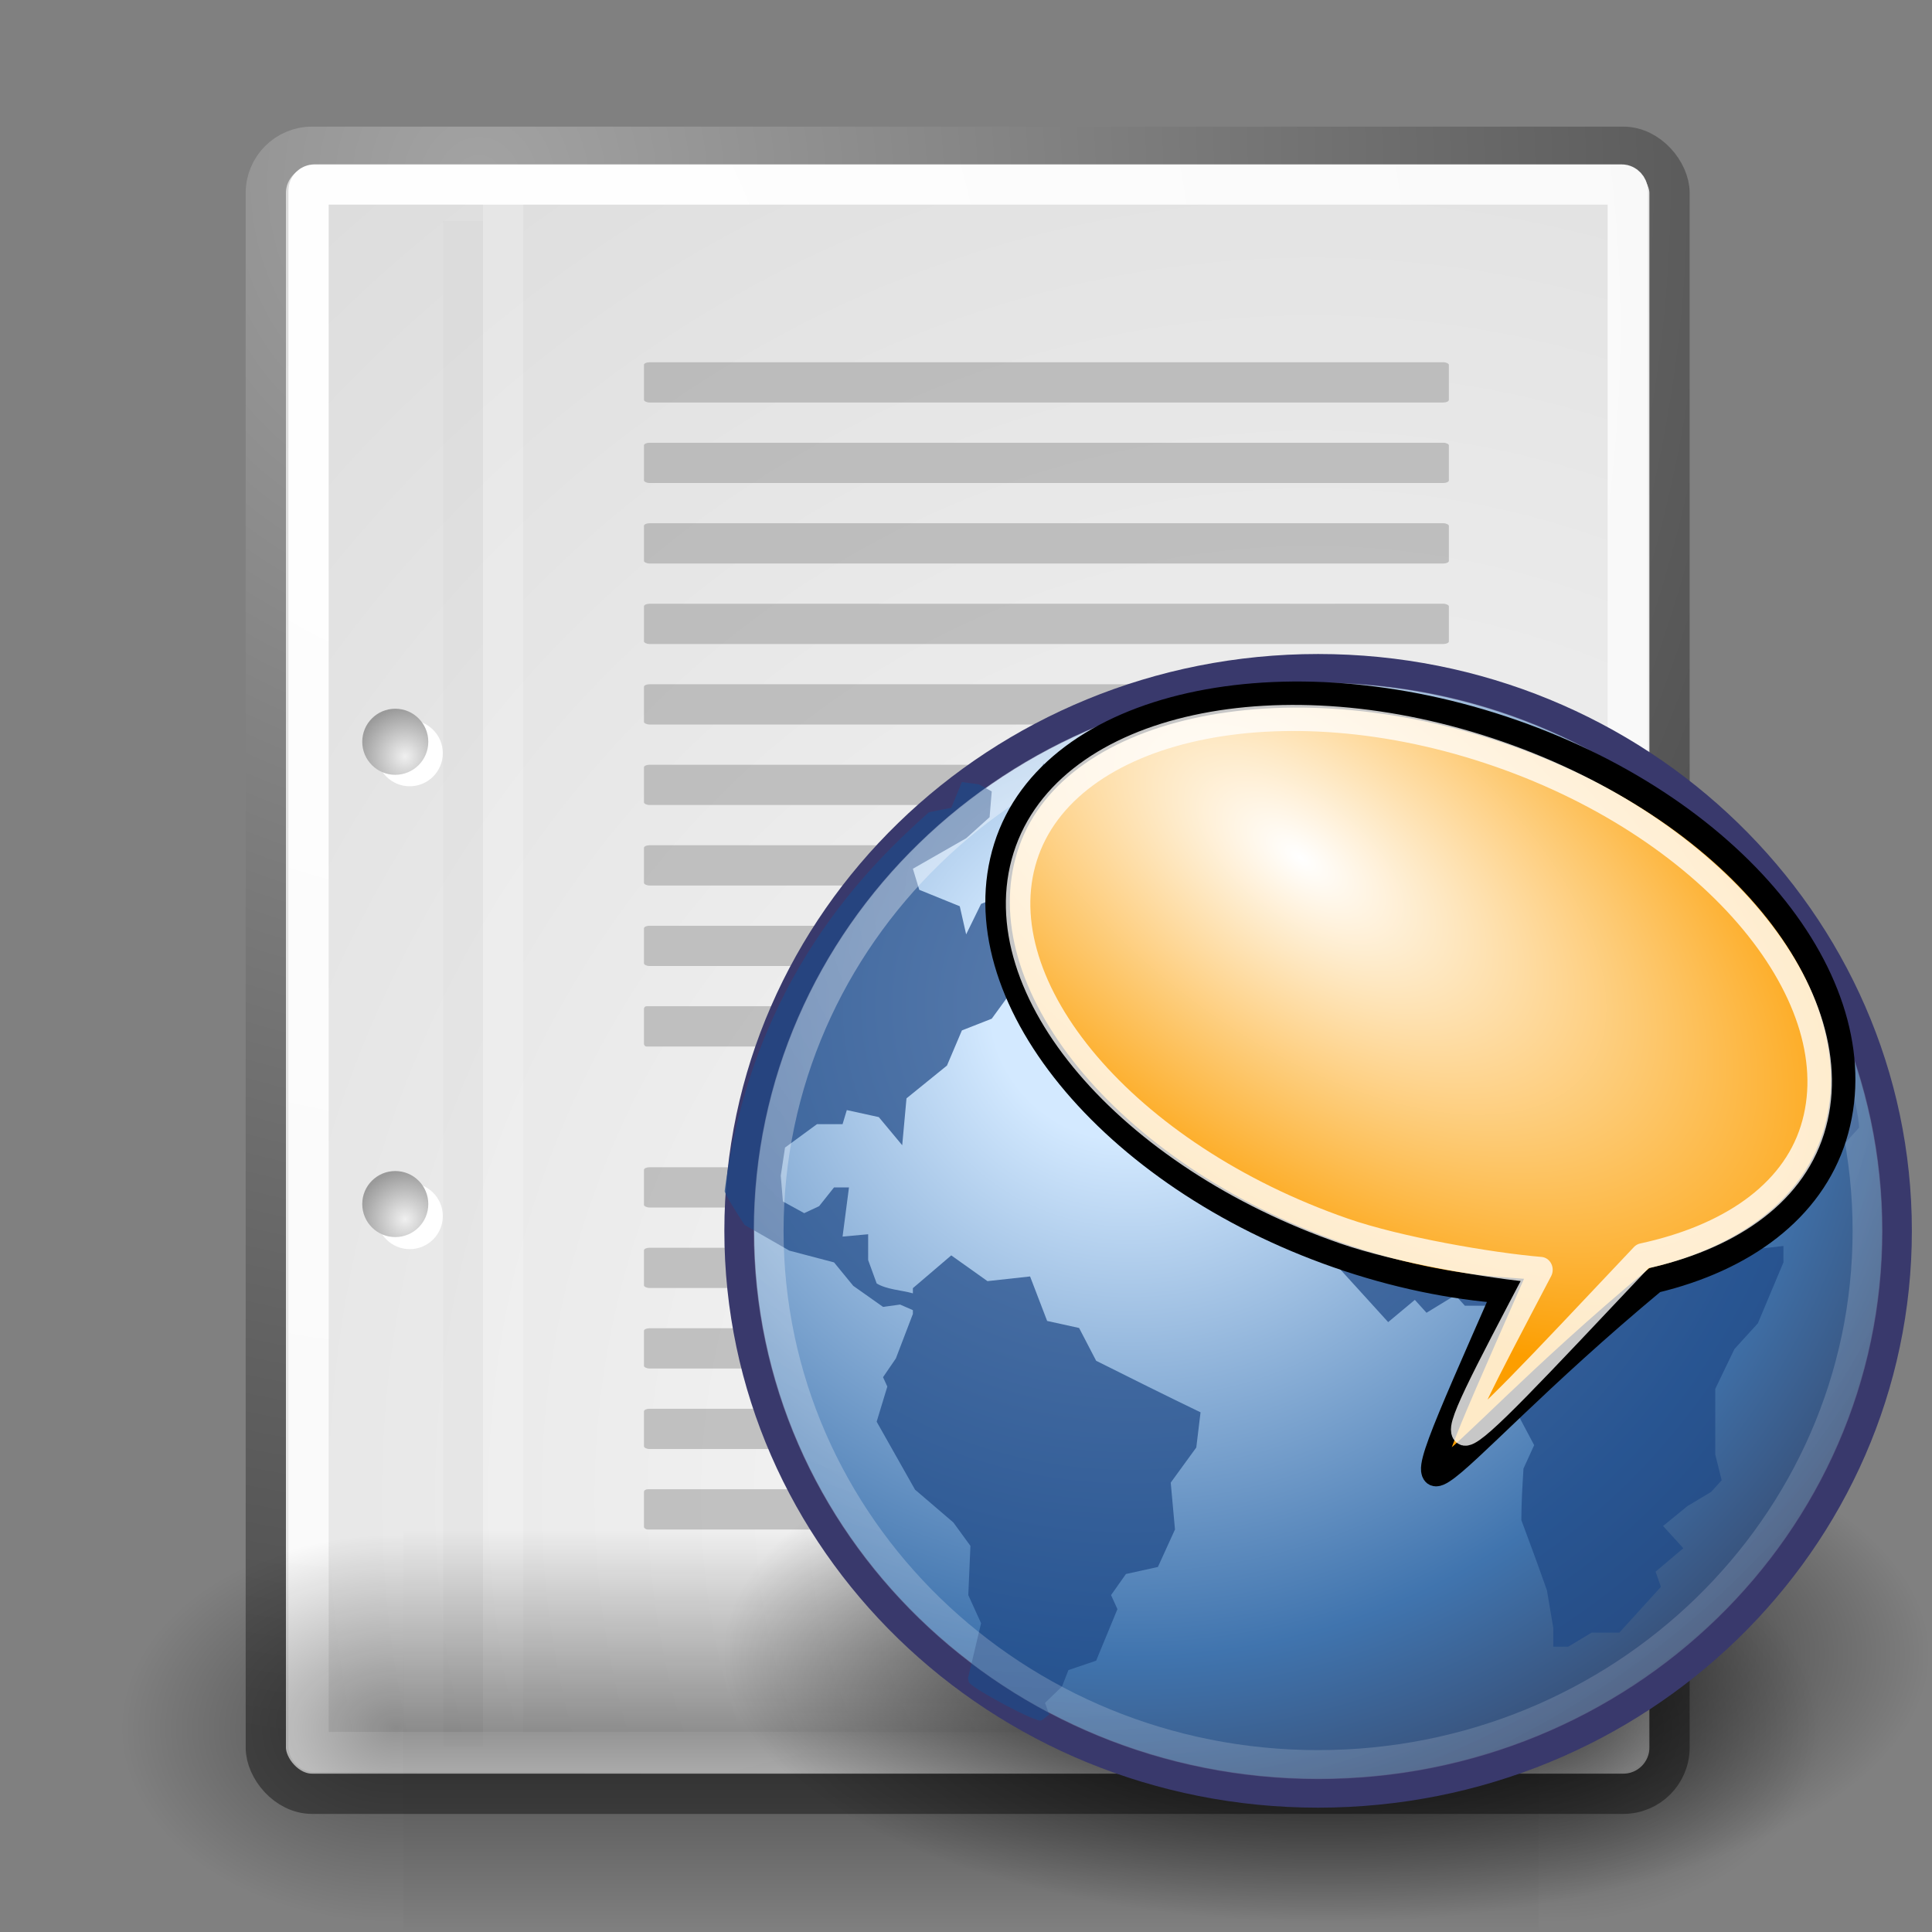 <?xml version="1.0" encoding="UTF-8" standalone="no"?>
<!-- Created with Inkscape (http://www.inkscape.org/) -->
<svg
   xmlns:dc="http://purl.org/dc/elements/1.1/"
   xmlns:cc="http://web.resource.org/cc/"
   xmlns:rdf="http://www.w3.org/1999/02/22-rdf-syntax-ns#"
   xmlns:svg="http://www.w3.org/2000/svg"
   xmlns="http://www.w3.org/2000/svg"
   xmlns:xlink="http://www.w3.org/1999/xlink"
   xmlns:sodipodi="http://sodipodi.sourceforge.net/DTD/sodipodi-0.dtd"
   xmlns:inkscape="http://www.inkscape.org/namespaces/inkscape"
   inkscape:export-ydpi="480"
   inkscape:export-xdpi="480"
   inkscape:export-filename="c:\documents and settings\eric\desktop\WeSayWordsDoc.png"
   sodipodi:docname="WeSayWordsDoc.ico.svg"
   sodipodi:docbase="C:\Documents and Settings\Eric\Desktop"
   inkscape:version="0.44.1"
   sodipodi:version="0.32"
   id="svg249"
   height="48px"
   width="48px">
  <rect width="100%" height="100%" fill="#808080" stroke="none"/>
  <defs
	 id="defs3">
	<radialGradient
	   inkscape:collect="always"
	   xlink:href="#linearGradient5060"
	   id="radialGradient6719"
	   gradientUnits="userSpaceOnUse"
	   gradientTransform="matrix(-2.774,0,0,1.97,112.762,-872.885)"
	   cx="605.714"
	   cy="486.648"
	   fx="605.714"
	   fy="486.648"
	   r="117.143" />
	<linearGradient
	   inkscape:collect="always"
	   id="linearGradient5060">
	  <stop
		 style="stop-color:black;stop-opacity:1;"
		 offset="0"
		 id="stop5062" />
	  <stop
		 style="stop-color:black;stop-opacity:0;"
		 offset="1"
		 id="stop5064" />
	</linearGradient>
	<radialGradient
	   inkscape:collect="always"
	   xlink:href="#linearGradient5060"
	   id="radialGradient6717"
	   gradientUnits="userSpaceOnUse"
	   gradientTransform="matrix(2.774,0,0,1.97,-1891.633,-872.885)"
	   cx="605.714"
	   cy="486.648"
	   fx="605.714"
	   fy="486.648"
	   r="117.143" />
	<linearGradient
	   id="linearGradient5048">
	  <stop
		 style="stop-color:black;stop-opacity:0;"
		 offset="0"
		 id="stop5050" />
	  <stop
		 id="stop5056"
		 offset="0.5"
		 style="stop-color:black;stop-opacity:1;" />
	  <stop
		 style="stop-color:black;stop-opacity:0;"
		 offset="1"
		 id="stop5052" />
	</linearGradient>
	<linearGradient
	   inkscape:collect="always"
	   xlink:href="#linearGradient5048"
	   id="linearGradient6715"
	   gradientUnits="userSpaceOnUse"
	   gradientTransform="matrix(2.774,0,0,1.97,-1892.179,-872.885)"
	   x1="302.857"
	   y1="366.648"
	   x2="302.857"
	   y2="609.505" />
	<linearGradient
	   inkscape:collect="always"
	   id="linearGradient4542">
	  <stop
		 style="stop-color:#000000;stop-opacity:1;"
		 offset="0"
		 id="stop4544" />
	  <stop
		 style="stop-color:#000000;stop-opacity:0;"
		 offset="1"
		 id="stop4546" />
	</linearGradient>
	<linearGradient
	   id="linearGradient15662">
	  <stop
		 id="stop15664"
		 offset="0"
		 style="stop-color:#ffffff;stop-opacity:1;" />
	  <stop
		 id="stop15666"
		 offset="1"
		 style="stop-color:#f8f8f8;stop-opacity:1;" />
	</linearGradient>
	<radialGradient
	   id="aigrd3"
	   cx="20.892"
	   cy="64.568"
	   r="5.257"
	   fx="20.892"
	   fy="64.568"
	   gradientUnits="userSpaceOnUse">
	  <stop
		 offset="0"
		 style="stop-color:#F0F0F0"
		 id="stop15573" />
	  <stop
		 offset="1"
		 style="stop-color:#9a9a9a;stop-opacity:1;"
		 id="stop15575" />
	</radialGradient>
	<radialGradient
	   id="aigrd2"
	   cx="20.892"
	   cy="114.568"
	   r="5.256"
	   fx="20.892"
	   fy="114.568"
	   gradientUnits="userSpaceOnUse">
	  <stop
		 offset="0"
		 style="stop-color:#F0F0F0"
		 id="stop15566" />
	  <stop
		 offset="1"
		 style="stop-color:#9a9a9a;stop-opacity:1;"
		 id="stop15568" />
	</radialGradient>
	<linearGradient
	   id="linearGradient269">
	  <stop
		 id="stop270"
		 offset="0"
		 style="stop-color:#a3a3a3;stop-opacity:1;" />
	  <stop
		 id="stop271"
		 offset="1"
		 style="stop-color:#4c4c4c;stop-opacity:1;" />
	</linearGradient>
	<linearGradient
	   id="linearGradient259">
	  <stop
		 id="stop260"
		 offset="0"
		 style="stop-color:#fafafa;stop-opacity:1;" />
	  <stop
		 id="stop261"
		 offset="1"
		 style="stop-color:#bbbbbb;stop-opacity:1;" />
	</linearGradient>
	<radialGradient
	   inkscape:collect="always"
	   xlink:href="#linearGradient269"
	   id="radialGradient15656"
	   gradientUnits="userSpaceOnUse"
	   gradientTransform="matrix(0.968,0,0,1.033,3.354,0.646)"
	   cx="8.824"
	   cy="3.756"
	   fx="8.824"
	   fy="3.756"
	   r="37.752" />
	<radialGradient
	   inkscape:collect="always"
	   xlink:href="#linearGradient259"
	   id="radialGradient15658"
	   gradientUnits="userSpaceOnUse"
	   gradientTransform="scale(0.96,1.041)"
	   cx="33.967"
	   cy="35.737"
	   fx="33.967"
	   fy="35.737"
	   r="86.708" />
	<radialGradient
	   inkscape:collect="always"
	   xlink:href="#linearGradient15662"
	   id="radialGradient15668"
	   gradientUnits="userSpaceOnUse"
	   gradientTransform="matrix(0.968,0,0,1.033,3.354,0.646)"
	   cx="8.144"
	   cy="7.268"
	   fx="8.144"
	   fy="7.268"
	   r="38.159" />
	<radialGradient
	   r="5.256"
	   fy="114.568"
	   fx="20.892"
	   cy="114.568"
	   cx="20.892"
	   gradientTransform="matrix(0.23,0,0,0.23,4.614,3.98)"
	   gradientUnits="userSpaceOnUse"
	   id="radialGradient2283"
	   xlink:href="#aigrd2"
	   inkscape:collect="always" />
	<radialGradient
	   r="5.257"
	   fy="64.568"
	   fx="20.892"
	   cy="64.568"
	   cx="20.892"
	   gradientTransform="matrix(0.23,0,0,0.23,4.614,3.98)"
	   gradientUnits="userSpaceOnUse"
	   id="radialGradient2285"
	   xlink:href="#aigrd3"
	   inkscape:collect="always" />
	<radialGradient
	   inkscape:collect="always"
	   xlink:href="#linearGradient4542"
	   id="radialGradient4548"
	   cx="24.307"
	   cy="42.078"
	   fx="24.307"
	   fy="42.078"
	   r="15.822"
	   gradientTransform="matrix(1,0,0,0.285,0,30.089)"
	   gradientUnits="userSpaceOnUse" />
	<radialGradient
	   r="18.661"
	   fy="1.747"
	   fx="31.742"
	   cy="1.747"
	   cx="31.742"
	   gradientTransform="matrix(-1.475,0.438,-0.193,-0.721,82.498,-4.605)"
	   gradientUnits="userSpaceOnUse"
	   id="radialGradient1959"
	   xlink:href="#linearGradient3671"
	   inkscape:collect="always" />
	<radialGradient
	   gradientUnits="userSpaceOnUse"
	   gradientTransform="matrix(1,0,0,0.795,0,2.7)"
	   r="18.661"
	   fy="13.148"
	   fx="29.939"
	   cy="13.148"
	   cx="29.939"
	   id="radialGradient4279"
	   xlink:href="#linearGradient3671"
	   inkscape:collect="always" />
	<radialGradient
	   r="43.527"
	   fy="12.142"
	   fx="15.601"
	   cy="12.142"
	   cx="15.601"
	   gradientTransform="scale(1,1)"
	   gradientUnits="userSpaceOnUse"
	   id="radialGradient3378"
	   xlink:href="#linearGradient4126"
	   inkscape:collect="always" />
	<radialGradient
	   r="29.993"
	   fy="15.716"
	   fx="18.248"
	   cy="15.716"
	   cx="18.248"
	   gradientTransform="scale(1,1)"
	   gradientUnits="userSpaceOnUse"
	   id="radialGradient3376"
	   xlink:href="#linearGradient3962"
	   inkscape:collect="always" />
	<radialGradient
	   r="12.289"
	   fy="63.965"
	   fx="15.116"
	   cy="63.965"
	   cx="15.116"
	   gradientTransform="scale(1.644,0.608)"
	   gradientUnits="userSpaceOnUse"
	   id="radialGradient3374"
	   xlink:href="#linearGradient4114"
	   inkscape:collect="always" />
	<linearGradient
	   y2="21.336"
	   x2="-21.962"
	   y1="15.649"
	   x1="-21.659"
	   gradientUnits="userSpaceOnUse"
	   id="linearGradient6019"
	   xlink:href="#linearGradient6001"
	   inkscape:collect="always" />
	<linearGradient
	   y2="22.662"
	   x2="-22.114"
	   y1="28.338"
	   x1="-22.823"
	   gradientUnits="userSpaceOnUse"
	   id="linearGradient6015"
	   xlink:href="#linearGradient6001"
	   inkscape:collect="always" />
	<linearGradient
	   y2="22.662"
	   x2="-22.114"
	   y1="30.057"
	   x1="-25.176"
	   gradientUnits="userSpaceOnUse"
	   id="linearGradient6011"
	   xlink:href="#linearGradient6001"
	   inkscape:collect="always" />
	<linearGradient
	   gradientUnits="userSpaceOnUse"
	   y2="21.042"
	   x2="-22.252"
	   y1="30.057"
	   x1="-25.176"
	   id="linearGradient6007"
	   xlink:href="#linearGradient6001"
	   inkscape:collect="always" />
	<radialGradient
	   r="6.718"
	   fy="12.493"
	   fx="12.071"
	   cy="12.493"
	   cx="12.071"
	   gradientUnits="userSpaceOnUse"
	   id="radialGradient5989"
	   xlink:href="#linearGradient4825"
	   inkscape:collect="always" />
	<radialGradient
	   r="6.718"
	   fy="12.493"
	   fx="12.071"
	   cy="12.493"
	   cx="12.071"
	   gradientUnits="userSpaceOnUse"
	   id="radialGradient5987"
	   xlink:href="#linearGradient4825"
	   inkscape:collect="always" />
	<radialGradient
	   r="6.718"
	   fy="12.493"
	   fx="12.071"
	   cy="12.493"
	   cx="12.071"
	   gradientUnits="userSpaceOnUse"
	   id="radialGradient5985"
	   xlink:href="#linearGradient4825"
	   inkscape:collect="always" />
	<radialGradient
	   r="6.718"
	   fy="12.493"
	   fx="12.071"
	   cy="12.493"
	   cx="12.071"
	   gradientUnits="userSpaceOnUse"
	   id="radialGradient5983"
	   xlink:href="#linearGradient4825"
	   inkscape:collect="always" />
	<linearGradient
	   id="linearGradient3962">
	  <stop
		 id="stop3964"
		 offset="0"
		 style="stop-color:#d3e9ff;stop-opacity:1;" />
	  <stop
		 id="stop4134"
		 offset="0.155"
		 style="stop-color:#d3e9ff;stop-opacity:1;" />
	  <stop
		 id="stop4346"
		 offset="0.75"
		 style="stop-color:#4074ae;stop-opacity:1;" />
	  <stop
		 id="stop3966"
		 offset="1"
		 style="stop-color:#36486c;stop-opacity:1;" />
	</linearGradient>
	<linearGradient
	   id="linearGradient4114"
	   inkscape:collect="always">
	  <stop
		 id="stop4116"
		 offset="0"
		 style="stop-color:#000000;stop-opacity:1;" />
	  <stop
		 id="stop4118"
		 offset="1"
		 style="stop-color:#000000;stop-opacity:0;" />
	</linearGradient>
	<linearGradient
	   id="linearGradient4126">
	  <stop
		 id="stop4128"
		 offset="0"
		 style="stop-color:#ffffff;stop-opacity:1;" />
	  <stop
		 id="stop4130"
		 offset="1"
		 style="stop-color:#ffffff;stop-opacity:0.165;" />
	</linearGradient>
	<linearGradient
	   id="linearGradient4825"
	   inkscape:collect="always">
	  <stop
		 id="stop4827"
		 offset="0"
		 style="stop-color:#ffffff;stop-opacity:1;" />
	  <stop
		 id="stop4829"
		 offset="1"
		 style="stop-color:#ffffff;stop-opacity:0;" />
	</linearGradient>
	<linearGradient
	   id="linearGradient6001"
	   inkscape:collect="always">
	  <stop
		 id="stop6003"
		 offset="0"
		 style="stop-color:#ffffff;stop-opacity:1;" />
	  <stop
		 id="stop6005"
		 offset="1"
		 style="stop-color:#ffffff;stop-opacity:0;" />
	</linearGradient>
	<radialGradient
	   gradientUnits="userSpaceOnUse"
	   gradientTransform="matrix(-1.905,4.46105e-2,2.420237e-2,1.143,89.574,-6.43)"
	   r="9.869"
	   fy="12.91"
	   fx="31.466"
	   cy="12.91"
	   cx="31.466"
	   id="radialGradient3679"
	   xlink:href="#linearGradient3671"
	   inkscape:collect="always" />
	<linearGradient
	   id="linearGradient3671">
	  <stop
		 id="stop3673"
		 offset="0"
		 style="stop-color:white;stop-opacity:1;" />
	  <stop
		 id="stop3675"
		 offset="1"
		 style="stop-color:#fc9e00;stop-opacity:1;" />
	</linearGradient>
  </defs>
  <sodipodi:namedview
	 inkscape:window-y="74"
	 inkscape:window-x="128"
	 inkscape:window-height="832"
	 inkscape:window-width="940"
	 inkscape:document-units="px"
	 inkscape:grid-bbox="true"
	 showgrid="false"
	 inkscape:current-layer="layer6"
	 inkscape:cy="24.318443"
	 inkscape:cx="25.938708"
	 inkscape:zoom="11.313708"
	 inkscape:pageshadow="2"
	 inkscape:pageopacity="0.0"
	 borderopacity="0.255"
	 bordercolor="#666666"
	 pagecolor="#ffffff"
	 id="base"
	 inkscape:showpageshadow="false" />
  <g
	 style="display:inline"
	 inkscape:groupmode="layer"
	 inkscape:label="Base"
	 id="layer1">
	<rect
	   style="color:#000000;fill:url(#radialGradient15658);fill-opacity:1;fill-rule:nonzero;stroke:url(#radialGradient15656);stroke-width:1;stroke-linecap:round;stroke-linejoin:round;stroke-miterlimit:4;stroke-dashoffset:0;stroke-opacity:1;marker:none;marker-start:none;marker-mid:none;marker-end:none;visibility:visible;display:block;overflow:visible"
	   id="rect15391"
	   width="34.875"
	   height="40.92"
	   x="6.604"
	   y="3.646"
	   ry="1.149" />
	<rect
	   style="color:#000000;fill:none;fill-opacity:1;fill-rule:nonzero;stroke:url(#radialGradient15668);stroke-width:1;stroke-linecap:round;stroke-linejoin:round;stroke-miterlimit:4;stroke-dashoffset:0;stroke-opacity:1;marker:none;marker-start:none;marker-mid:none;marker-end:none;visibility:visible;display:block;overflow:visible"
	   id="rect15660"
	   width="32.776"
	   height="38.946"
	   x="7.666"
	   y="4.584"
	   ry="0.149"
	   rx="0.149" />
	<g
	   transform="translate(0.646,-3.798933e-2)"
	   id="g2270">
	  <g
		 id="g1440"
		 style="fill:#ffffff;fill-opacity:1;fill-rule:nonzero;stroke:#000000;stroke-miterlimit:4"
		 transform="matrix(0.23,0,0,0.23,4.967,4.245)">
		<radialGradient
		   id="radialGradient1442"
		   cx="20.892"
		   cy="114.568"
		   r="5.256"
		   fx="20.892"
		   fy="114.568"
		   gradientUnits="userSpaceOnUse">
		  <stop
			 offset="0"
			 style="stop-color:#F0F0F0"
			 id="stop1444" />
		  <stop
			 offset="1"
			 style="stop-color:#474747"
			 id="stop1446" />
		</radialGradient>
		<path
		   style="stroke:none"
		   d="M 23.428,113.07 C 23.428,115.043 21.828,116.642 19.855,116.642 C 17.881,116.642 16.282,115.042 16.282,113.07 C 16.282,111.096 17.882,109.497 19.855,109.497 C 21.828,109.497 23.428,111.097 23.428,113.07 z "
		   id="path1448" />
		<radialGradient
		   id="radialGradient1450"
		   cx="20.892"
		   cy="64.568"
		   r="5.257"
		   fx="20.892"
		   fy="64.568"
		   gradientUnits="userSpaceOnUse">
		  <stop
			 offset="0"
			 style="stop-color:#F0F0F0"
			 id="stop1452" />
		  <stop
			 offset="1"
			 style="stop-color:#474747"
			 id="stop1454" />
		</radialGradient>
		<path
		   style="stroke:none"
		   d="M 23.428,63.07 C 23.428,65.043 21.828,66.643 19.855,66.643 C 17.881,66.643 16.282,65.043 16.282,63.07 C 16.282,61.096 17.882,59.497 19.855,59.497 C 21.828,59.497 23.428,61.097 23.428,63.07 z "
		   id="path1456" />
	  </g>
	  <path
		 style="fill:url(#radialGradient2283);fill-rule:nonzero;stroke:none;stroke-miterlimit:4"
		 d="M 9.995,29.952 C 9.995,30.406 9.627,30.773 9.174,30.773 C 8.721,30.773 8.354,30.405 8.354,29.952 C 8.354,29.499 8.721,29.132 9.174,29.132 C 9.627,29.132 9.995,29.499 9.995,29.952 z "
		 id="path15570" />
	  <path
		 style="fill:url(#radialGradient2285);fill-rule:nonzero;stroke:none;stroke-miterlimit:4"
		 d="M 9.995,18.467 C 9.995,18.92 9.627,19.288 9.174,19.288 C 8.721,19.288 8.354,18.92 8.354,18.467 C 8.354,18.014 8.721,17.646 9.174,17.646 C 9.627,17.646 9.995,18.014 9.995,18.467 z "
		 id="path15577" />
	</g>
	<path
	   style="fill:none;fill-opacity:0.75;fill-rule:evenodd;stroke:#000000;stroke-width:0.989;stroke-linecap:butt;stroke-linejoin:miter;stroke-miterlimit:4;stroke-opacity:0.018"
	   d="M 11.506,5.494 L 11.506,43.401"
	   id="path15672"
	   sodipodi:nodetypes="cc" />
	<path
	   style="fill:none;fill-opacity:0.75;fill-rule:evenodd;stroke:#ffffff;stroke-width:1;stroke-linecap:butt;stroke-linejoin:miter;stroke-miterlimit:4;stroke-opacity:0.205"
	   d="M 12.5,5.021 L 12.5,43.038"
	   id="path15674"
	   sodipodi:nodetypes="cc" />
  </g>
  <g
	 inkscape:groupmode="layer"
	 id="layer5"
	 inkscape:label="Text"
	 style="display:inline">
	<g
	   transform="matrix(0.909,0,0,1,2.364,0)"
	   id="g2253">
	  <rect
		 style="color:#000000;fill:#9b9b9b;fill-opacity:0.55;fill-rule:nonzero;stroke:none;stroke-width:1;stroke-linecap:round;stroke-linejoin:round;stroke-miterlimit:4;stroke-dashoffset:0;stroke-opacity:0.082;marker:none;marker-start:none;marker-mid:none;marker-end:none;visibility:visible;display:block;overflow:visible"
		 id="rect15686"
		 width="22"
		 height="1"
		 x="15"
		 y="9"
		 rx="0.152"
		 ry="0.065" />
	  <rect
		 style="color:#000000;fill:#9b9b9b;fill-opacity:0.55;fill-rule:nonzero;stroke:none;stroke-width:1;stroke-linecap:round;stroke-linejoin:round;stroke-miterlimit:4;stroke-dashoffset:0;stroke-opacity:0.082;marker:none;marker-start:none;marker-mid:none;marker-end:none;visibility:visible;display:block;overflow:visible"
		 id="rect15688"
		 width="22"
		 height="1"
		 x="15"
		 y="11"
		 rx="0.152"
		 ry="0.065" />
	  <rect
		 style="color:#000000;fill:#9b9b9b;fill-opacity:0.55;fill-rule:nonzero;stroke:none;stroke-width:1;stroke-linecap:round;stroke-linejoin:round;stroke-miterlimit:4;stroke-dashoffset:0;stroke-opacity:0.082;marker:none;marker-start:none;marker-mid:none;marker-end:none;visibility:visible;display:block;overflow:visible"
		 id="rect15690"
		 width="22"
		 height="1"
		 x="15"
		 y="13"
		 rx="0.152"
		 ry="0.065" />
	  <rect
		 style="color:#000000;fill:#9b9b9b;fill-opacity:0.55;fill-rule:nonzero;stroke:none;stroke-width:1;stroke-linecap:round;stroke-linejoin:round;stroke-miterlimit:4;stroke-dashoffset:0;stroke-opacity:0.082;marker:none;marker-start:none;marker-mid:none;marker-end:none;visibility:visible;display:block;overflow:visible"
		 id="rect15692"
		 width="22"
		 height="1"
		 x="15"
		 y="15"
		 rx="0.152"
		 ry="0.065" />
	  <rect
		 style="color:#000000;fill:#9b9b9b;fill-opacity:0.55;fill-rule:nonzero;stroke:none;stroke-width:1;stroke-linecap:round;stroke-linejoin:round;stroke-miterlimit:4;stroke-dashoffset:0;stroke-opacity:0.082;marker:none;marker-start:none;marker-mid:none;marker-end:none;visibility:visible;display:block;overflow:visible"
		 id="rect15694"
		 width="22"
		 height="1"
		 x="15"
		 y="17"
		 rx="0.152"
		 ry="0.065" />
	  <rect
		 style="color:#000000;fill:#9b9b9b;fill-opacity:0.55;fill-rule:nonzero;stroke:none;stroke-width:1;stroke-linecap:round;stroke-linejoin:round;stroke-miterlimit:4;stroke-dashoffset:0;stroke-opacity:0.082;marker:none;marker-start:none;marker-mid:none;marker-end:none;visibility:visible;display:block;overflow:visible"
		 id="rect15696"
		 width="22"
		 height="1"
		 x="15"
		 y="19"
		 rx="0.152"
		 ry="0.065" />
	  <rect
		 style="color:#000000;fill:#9b9b9b;fill-opacity:0.55;fill-rule:nonzero;stroke:none;stroke-width:1;stroke-linecap:round;stroke-linejoin:round;stroke-miterlimit:4;stroke-dashoffset:0;stroke-opacity:0.082;marker:none;marker-start:none;marker-mid:none;marker-end:none;visibility:visible;display:block;overflow:visible"
		 id="rect15698"
		 width="22"
		 height="1"
		 x="15"
		 y="21"
		 rx="0.152"
		 ry="0.065" />
	  <rect
		 style="color:#000000;fill:#9b9b9b;fill-opacity:0.55;fill-rule:nonzero;stroke:none;stroke-width:1;stroke-linecap:round;stroke-linejoin:round;stroke-miterlimit:4;stroke-dashoffset:0;stroke-opacity:0.082;marker:none;marker-start:none;marker-mid:none;marker-end:none;visibility:visible;display:block;overflow:visible"
		 id="rect15700"
		 width="22"
		 height="1"
		 x="15"
		 y="23"
		 rx="0.152"
		 ry="0.065" />
	  <rect
		 style="color:#000000;fill:#9b9b9b;fill-opacity:0.55;fill-rule:nonzero;stroke:none;stroke-width:1;stroke-linecap:round;stroke-linejoin:round;stroke-miterlimit:4;stroke-dashoffset:0;stroke-opacity:0.082;marker:none;marker-start:none;marker-mid:none;marker-end:none;visibility:visible;display:block;overflow:visible"
		 id="rect15732"
		 width="9.9"
		 height="1"
		 x="15"
		 y="25"
		 rx="0.068"
		 ry="0.065" />
	  <rect
		 style="color:#000000;fill:#9b9b9b;fill-opacity:0.55;fill-rule:nonzero;stroke:none;stroke-width:1;stroke-linecap:round;stroke-linejoin:round;stroke-miterlimit:4;stroke-dashoffset:0;stroke-opacity:0.082;marker:none;marker-start:none;marker-mid:none;marker-end:none;visibility:visible;display:block;overflow:visible"
		 id="rect15736"
		 width="22"
		 height="1"
		 x="15"
		 y="29"
		 rx="0.152"
		 ry="0.065" />
	  <rect
		 style="color:#000000;fill:#9b9b9b;fill-opacity:0.55;fill-rule:nonzero;stroke:none;stroke-width:1;stroke-linecap:round;stroke-linejoin:round;stroke-miterlimit:4;stroke-dashoffset:0;stroke-opacity:0.082;marker:none;marker-start:none;marker-mid:none;marker-end:none;visibility:visible;display:block;overflow:visible"
		 id="rect15738"
		 width="22"
		 height="1"
		 x="15"
		 y="31"
		 rx="0.152"
		 ry="0.065" />
	  <rect
		 style="color:#000000;fill:#9b9b9b;fill-opacity:0.55;fill-rule:nonzero;stroke:none;stroke-width:1;stroke-linecap:round;stroke-linejoin:round;stroke-miterlimit:4;stroke-dashoffset:0;stroke-opacity:0.082;marker:none;marker-start:none;marker-mid:none;marker-end:none;visibility:visible;display:block;overflow:visible"
		 id="rect15740"
		 width="22"
		 height="1"
		 x="15"
		 y="33"
		 rx="0.152"
		 ry="0.065" />
	  <rect
		 style="color:#000000;fill:#9b9b9b;fill-opacity:0.55;fill-rule:nonzero;stroke:none;stroke-width:1;stroke-linecap:round;stroke-linejoin:round;stroke-miterlimit:4;stroke-dashoffset:0;stroke-opacity:0.082;marker:none;marker-start:none;marker-mid:none;marker-end:none;visibility:visible;display:block;overflow:visible"
		 id="rect15742"
		 width="22"
		 height="1"
		 x="15"
		 y="35"
		 rx="0.152"
		 ry="0.065" />
	  <rect
		 style="color:#000000;fill:#9b9b9b;fill-opacity:0.55;fill-rule:nonzero;stroke:none;stroke-width:1;stroke-linecap:round;stroke-linejoin:round;stroke-miterlimit:4;stroke-dashoffset:0;stroke-opacity:0.082;marker:none;marker-start:none;marker-mid:none;marker-end:none;visibility:visible;display:block;overflow:visible"
		 id="rect15744"
		 width="15.4"
		 height="1"
		 x="15"
		 y="37"
		 rx="0.106"
		 ry="0.065" />
	</g>
  </g>
  <g
	 inkscape:groupmode="layer"
	 id="layer6"
	 inkscape:label="Shadow">
	<g
	   style="display:inline"
	   transform="matrix(2.105461e-2,0,0,2.086758e-2,42.852,41.154)"
	   id="g6707">
	  <rect
		 style="opacity:0.402;color:black;fill:url(#linearGradient6715);fill-opacity:1;fill-rule:nonzero;stroke:none;stroke-width:1;stroke-linecap:round;stroke-linejoin:miter;marker:none;marker-start:none;marker-mid:none;marker-end:none;stroke-miterlimit:4;stroke-dasharray:none;stroke-dashoffset:0;stroke-opacity:1;visibility:visible;display:inline;overflow:visible"
		 id="rect6709"
		 width="1339.633"
		 height="478.357"
		 x="-1559.252"
		 y="-150.697" />
	  <path
		 style="opacity:0.402;color:black;fill:url(#radialGradient6717);fill-opacity:1;fill-rule:nonzero;stroke:none;stroke-width:1;stroke-linecap:round;stroke-linejoin:miter;marker:none;marker-start:none;marker-mid:none;marker-end:none;stroke-miterlimit:4;stroke-dasharray:none;stroke-dashoffset:0;stroke-opacity:1;visibility:visible;display:inline;overflow:visible"
		 d="M -219.619,-150.68 C -219.619,-150.68 -219.619,327.65 -219.619,327.65 C -76.745,328.551 125.781,220.481 125.781,88.454 C 125.781,-43.572 -33.655,-150.68 -219.619,-150.68 z "
		 id="path6711"
		 sodipodi:nodetypes="cccc" />
	  <path
		 sodipodi:nodetypes="cccc"
		 id="path6713"
		 d="M -1559.252,-150.68 C -1559.252,-150.68 -1559.252,327.65 -1559.252,327.65 C -1702.127,328.551 -1904.652,220.481 -1904.652,88.454 C -1904.652,-43.572 -1745.216,-150.68 -1559.252,-150.68 z "
		 style="opacity:0.402;color:black;fill:url(#radialGradient6719);fill-opacity:1;fill-rule:nonzero;stroke:none;stroke-width:1;stroke-linecap:round;stroke-linejoin:miter;marker:none;marker-start:none;marker-mid:none;marker-end:none;stroke-miterlimit:4;stroke-dasharray:none;stroke-dashoffset:0;stroke-opacity:1;visibility:visible;display:inline;overflow:visible" />
	</g>
	<g
	   inkscape:label="Layer 1"
	   id="g2201"
	   transform="matrix(0.661,0,0,0.661,17.471,16.011)">
	  <g
		 transform="matrix(1.122,0,0,1.09,-4.455,-3.559)"
		 id="world">
		<path
		   sodipodi:type="arc"
		   style="fill:url(#radialGradient3374);fill-opacity:1;stroke:none;stroke-opacity:1"
		   id="path4112"
		   sodipodi:cx="24.849752"
		   sodipodi:cy="38.908627"
		   sodipodi:rx="20.203051"
		   sodipodi:ry="7.4751287"
		   d="M 45.053 38.909 A 20.203 7.475 0 1 1  4.647,38.909 A 20.203 7.475 0 1 1  45.053 38.909 z"
		   transform="matrix(1,0,0,1.243,0,-10.272)" />
		<g
		   id="g3278">
		  <path
			 id="path3214"
			 d="M 43.96,23.485 C 43.96,34.195 35.278,42.877 24.57,42.877 C 13.86,42.877 5.179,34.195 5.179,23.485 C 5.179,12.776 13.86,4.095 24.57,4.095 C 35.278,4.095 43.96,12.776 43.96,23.485 L 43.96,23.485 z "
			 style="fill:url(#radialGradient3376);fill-opacity:1;fill-rule:nonzero;stroke:#39396c;stroke-miterlimit:4;stroke-opacity:1" />
		  <g
			 transform="matrix(0.982,0,0,0.982,0.121,0.233)"
			 style="fill:#204a87;fill-opacity:0.713;fill-rule:nonzero;stroke:none;stroke-miterlimit:4"
			 id="g4136">
			<g
			   style="fill:#204a87"
			   id="g4138">
			  <g
				 style="fill:#204a87"
				 id="g4142">
				<path
				   style="fill:#204a87"
				   id="path4144"
				   d="M 43.351,20.056 C 43.351,20.318 43.351,20.056 43.351,20.056 L 42.806,20.673 C 42.472,20.279 42.097,19.948 41.716,19.603 L 40.88,19.726 L 40.117,18.862 L 40.117,19.931 L 40.771,20.426 L 41.207,20.919 L 41.789,20.261 C 41.935,20.535 42.08,20.81 42.225,21.084 L 42.225,21.906 L 41.57,22.646 L 40.371,23.47 L 39.462,24.376 L 38.88,23.716 L 39.171,22.976 L 38.59,22.317 L 37.609,20.22 L 36.773,19.274 L 36.554,19.52 L 36.882,20.714 L 37.499,21.413 C 37.852,22.431 38.201,23.403 38.664,24.376 C 39.381,24.376 40.058,24.3 40.771,24.21 L 40.771,24.786 L 39.899,26.925 L 39.099,27.83 L 38.445,29.23 C 38.445,29.998 38.445,30.765 38.445,31.533 L 38.664,32.439 L 38.3,32.849 L 37.499,33.343 L 36.664,34.043 L 37.355,34.824 L 36.41,35.648 L 36.591,36.181 L 35.173,37.787 L 34.229,37.787 L 33.429,38.281 L 32.919,38.281 L 32.919,37.623 L 32.703,36.304 C 32.421,35.478 32.128,34.658 31.83,33.837 C 31.83,33.232 31.867,32.632 31.903,32.027 L 32.267,31.205 L 31.757,30.216 L 31.794,28.859 L 31.103,28.078 L 31.449,26.947 L 30.886,26.309 L 29.904,26.309 L 29.577,25.938 L 28.595,26.556 L 28.196,26.103 L 27.287,26.884 C 26.669,26.185 26.051,25.485 25.433,24.786 L 24.707,23.058 L 25.361,22.071 L 24.998,21.66 L 25.796,19.767 C 26.453,18.95 27.138,18.167 27.832,17.381 L 29.068,17.052 L 30.449,16.888 L 31.394,17.135 L 32.739,18.491 L 33.211,17.957 L 33.865,17.875 L 35.101,18.286 L 36.046,18.286 L 36.701,17.71 L 36.992,17.299 L 36.336,16.888 L 35.246,16.806 C 34.943,16.386 34.662,15.944 34.302,15.571 L 33.938,15.735 L 33.792,16.806 L 33.138,16.066 L 32.994,15.241 L 32.267,14.667 L 31.975,14.667 L 32.702,15.489 L 32.411,16.23 L 31.83,16.394 L 32.194,15.654 L 31.538,15.325 L 30.958,14.667 L 29.866,14.913 L 29.722,15.241 L 29.068,15.654 L 28.704,16.559 L 27.796,17.011 L 27.396,16.559 L 26.96,16.559 L 26.96,15.077 L 27.906,14.583 L 28.632,14.583 L 28.486,14.008 L 27.906,13.432 L 28.886,13.226 L 29.431,12.61 L 29.866,11.868 L 30.667,11.868 L 30.448,11.293 L 30.958,10.964 L 30.958,11.622 L 32.048,11.868 L 33.138,10.964 L 33.211,10.552 L 34.155,9.894 C 33.814,9.937 33.472,9.968 33.138,10.059 L 33.138,9.318 L 33.501,8.495 L 33.138,8.495 L 32.339,9.235 L 32.121,9.647 L 32.339,10.224 L 31.975,11.21 L 31.394,10.881 L 30.886,10.306 L 30.085,10.881 L 29.794,9.565 L 31.175,8.66 L 31.175,8.166 L 32.048,7.59 L 33.429,7.261 L 34.374,7.59 L 36.119,7.919 L 35.683,8.413 L 34.738,8.413 L 35.683,9.4 L 36.41,8.578 L 36.63,8.216 C 36.63,8.216 39.417,10.714 41.01,13.446 C 42.603,16.18 43.351,19.401 43.351,20.056 z " />
			  </g>
			</g>
			<g
			   style="fill:#204a87"
			   id="g4146">
			  <g
				 style="fill:#204a87"
				 id="g4150">
				<path
				   style="fill:#204a87"
				   id="path4152"
				   d="M 26.07,9.236 L 25.997,9.729 L 26.507,10.059 L 27.378,9.483 L 26.942,8.989 L 26.36,9.319 L 26.07,9.236" />
			  </g>
			</g>
			<g
			   style="fill:#204a87"
			   id="g4154">
			  <g
				 style="fill:#204a87"
				 id="g4158">
				<path
				   style="fill:#204a87"
				   id="path4160"
				   d="M 26.87,5.863 L 24.98,5.123 L 22.8,5.369 L 20.109,6.109 L 19.601,6.604 L 21.273,7.755 L 21.273,8.413 L 20.618,9.071 L 21.491,10.8 L 22.071,10.47 L 22.8,9.319 C 23.923,8.972 24.93,8.578 25.997,8.084 L 26.87,5.863" />
			  </g>
			</g>
			<g
			   style="fill:#204a87"
			   id="g4162">
			  <g
				 style="fill:#204a87"
				 id="g4166">
				<path
				   style="fill:#204a87"
				   id="path4168"
				   d="M 28.833,12.775 L 28.542,12.034 L 28.032,12.199 L 28.179,13.103 L 28.833,12.775" />
			  </g>
			</g>
			<g
			   style="fill:#204a87"
			   id="g4170">
			  <g
				 style="fill:#204a87"
				 id="g4174">
				<path
				   style="fill:#204a87"
				   id="path4176"
				   d="M 29.123,12.609 L 28.977,13.597 L 29.777,13.432 L 30.358,12.857 L 29.85,12.363 C 29.679,11.908 29.482,11.483 29.268,11.046 L 28.833,11.046 L 28.833,11.54 L 29.123,11.869 L 29.123,12.609" />
			  </g>
			</g>
			<g
			   style="fill:#204a87"
			   id="g4178">
			  <g
				 style="fill:#204a87"
				 id="g4182">
				<path
				   style="fill:#204a87"
				   id="path4184"
				   d="M 17.325,28.242 L 16.743,27.09 L 15.653,26.843 L 15.071,25.281 L 13.617,25.445 L 12.382,24.541 L 11.073,25.692 L 11.073,25.874 C 10.677,25.759 10.19,25.744 9.838,25.527 L 9.547,24.705 L 9.547,23.799 L 8.674,23.881 C 8.747,23.305 8.819,22.73 8.893,22.154 L 8.383,22.154 L 7.875,22.812 L 7.366,23.058 L 6.639,22.648 L 6.566,21.743 L 6.711,20.755 L 7.802,19.933 L 8.674,19.933 L 8.819,19.439 L 9.91,19.685 L 10.709,20.673 L 10.855,19.027 L 12.236,17.875 L 12.745,16.641 L 13.763,16.23 L 14.344,15.408 L 15.652,15.16 L 16.307,14.173 C 15.653,14.173 14.998,14.173 14.344,14.173 L 15.58,13.597 L 16.452,13.597 L 17.688,13.185 L 17.833,12.693 L 17.397,12.281 L 16.888,12.116 L 17.034,11.623 L 16.67,10.882 L 15.798,11.21 L 15.943,10.553 L 14.926,9.976 L 14.126,11.374 L 14.199,11.868 L 13.399,12.199 L 12.89,13.268 L 12.672,12.281 L 11.291,11.704 L 11.073,10.964 L 12.89,9.894 L 13.69,9.154 L 13.763,8.249 L 13.327,8.002 L 12.745,7.919 L 12.382,8.825 C 12.382,8.825 11.774,8.944 11.618,8.982 C 9.621,10.822 5.588,14.792 4.651,22.288 C 4.688,22.462 5.33,23.47 5.33,23.47 L 6.857,24.374 L 8.383,24.787 L 9.038,25.61 L 10.055,26.35 L 10.637,26.268 L 11.073,26.464 L 11.073,26.597 L 10.492,28.16 L 10.055,28.818 L 10.201,29.148 L 9.837,30.381 L 11.146,32.767 L 12.454,33.92 L 13.036,34.742 L 12.963,36.471 L 13.399,37.457 L 12.963,39.349 C 12.963,39.349 12.929,39.338 12.984,39.527 C 13.04,39.717 15.313,40.978 15.458,40.871 C 15.602,40.761 15.725,40.666 15.725,40.666 L 15.58,40.256 L 16.161,39.679 L 16.379,39.103 L 17.325,38.773 L 18.051,36.963 L 17.833,36.47 L 18.341,35.73 L 19.432,35.482 L 20.014,34.166 L 19.869,32.521 L 20.741,31.287 L 20.886,30.052 C 19.693,29.461 18.509,28.851 17.325,28.242" />
			  </g>
			</g>
			<g
			   style="fill:#204a87"
			   id="g4186">
			  <g
				 style="fill:#204a87"
				 id="g4190">
				<path
				   style="fill:#204a87"
				   id="path4192"
				   d="M 16.766,9.565 L 17.492,10.059 L 18.074,10.059 L 18.074,9.483 L 17.348,9.154 L 16.766,9.565" />
			  </g>
			</g>
			<g
			   style="fill:#204a87"
			   id="g4194">
			  <g
				 style="fill:#204a87"
				 id="g4198">
				<path
				   style="fill:#204a87"
				   id="path4200"
				   d="M 14.876,8.907 L 14.512,9.812 L 15.239,9.812 L 15.603,8.989 C 15.917,8.768 16.229,8.544 16.548,8.331 L 17.275,8.578 C 17.759,8.907 18.244,9.236 18.729,9.565 L 19.456,8.907 L 18.656,8.578 L 18.292,7.837 L 16.911,7.673 L 16.838,7.261 L 16.184,7.426 L 15.894,8.002 L 15.53,7.261 L 15.385,7.59 L 15.458,8.413 L 14.876,8.907" />
			  </g>
			</g>
			<g
			   style="fill:#204a87"
			   id="g4202">
			  <g
				 id="g4204"
				 style="opacity:0.75;fill:#204a87">
				<path
				   style="fill:#204a87"
				   d=""
				   id="path4206" />
			  </g>
			  <g
				 style="fill:#204a87"
				 id="g4208">
				<path
				   style="fill:#204a87"
				   d=""
				   id="path4210" />
			  </g>
			</g>
			<g
			   style="fill:#204a87"
			   id="g4212">
			  <g
				 id="g4214"
				 style="opacity:0.75;fill:#204a87">
				<path
				   style="fill:#204a87"
				   d=""
				   id="path4216" />
			  </g>
			  <g
				 style="fill:#204a87"
				 id="g4218">
				<path
				   style="fill:#204a87"
				   d=""
				   id="path4220" />
			  </g>
			</g>
			<g
			   style="fill:#204a87"
			   id="g4222">
			  <g
				 style="fill:#204a87"
				 id="g4226">
				<path
				   style="fill:#204a87"
				   id="path4228"
				   d="M 17.492,6.85 L 17.856,6.521 L 18.583,6.356 C 19.081,6.114 19.581,5.951 20.11,5.78 L 19.82,5.287 L 18.881,5.421 L 18.438,5.863 L 17.707,5.969 L 17.057,6.274 L 16.741,6.427 L 16.548,6.686 L 17.492,6.85" />
			  </g>
			</g>
			<g
			   style="fill:#204a87"
			   id="g4230">
			  <g
				 style="fill:#204a87"
				 id="g4234">
				<path
				   style="fill:#204a87"
				   id="path4236"
				   d="M 18.729,14.666 L 19.165,14.008 L 18.51,13.515 L 18.729,14.666" />
			  </g>
			</g>
		  </g>
		  <path
			 id="path4122"
			 d="M 42.975,23.486 C 42.975,33.651 34.734,41.892 24.569,41.892 C 14.404,41.892 6.163,33.651 6.163,23.486 C 6.163,13.32 14.404,5.08 24.569,5.08 C 34.734,5.08 42.975,13.32 42.975,23.486 L 42.975,23.486 z "
			 style="opacity:0.396;fill:none;fill-opacity:1;fill-rule:nonzero;stroke:url(#radialGradient3378);stroke-miterlimit:4;stroke-opacity:1" />
		</g>
	  </g>
	  <g
		 transform="matrix(-0.879,-0.282,-0.274,0.939,55.713,10.439)"
		 id="blurb">
		<path
		   inkscape:transform-center-y="5.5000001"
		   inkscape:transform-center-x="-9.1250001"
		   style="fill:url(#radialGradient1959);fill-opacity:1;fill-rule:evenodd;stroke:black;stroke-width:1;stroke-linecap:butt;stroke-linejoin:miter;stroke-miterlimit:4;stroke-dasharray:none;stroke-opacity:1;display:inline"
		   d="M 11.277,11.963 C 11.339,14.886 13.395,17.488 16.666,19.33 C 23.586,29.177 24.113,33.976 22.388,21.468 C 24.534,21.954 26.888,22.196 29.351,22.138 C 39.204,21.908 47.1,16.974 46.976,11.127 C 46.853,5.279 38.328,0.724 28.476,0.955 C 18.623,1.186 11.154,6.115 11.277,11.963 z "
		   id="path2774"
		   sodipodi:nodetypes="cccsssc" />
		<path
		   sodipodi:nodetypes="cccsssc"
		   id="highlight"
		   d="M 12.217,11.985 C 12.276,14.629 14.311,16.939 17.418,18.604 C 23.323,29.641 23.261,29.739 21.253,20.303 C 23.291,20.742 27.04,21.237 29.378,21.185 C 38.734,20.976 46.231,16.516 46.113,11.229 C 45.996,5.943 38.132,1.702 28.777,1.911 C 19.422,2.119 12.1,6.699 12.217,11.985 z "
		   style="opacity:0.778;fill:none;fill-opacity:1;fill-rule:evenodd;stroke:white;stroke-width:1;stroke-linecap:butt;stroke-linejoin:round;marker-start:none;marker-mid:none;stroke-miterlimit:4;stroke-dasharray:none;stroke-opacity:1;display:inline" />
	  </g>
	</g>
  </g>
</svg>
